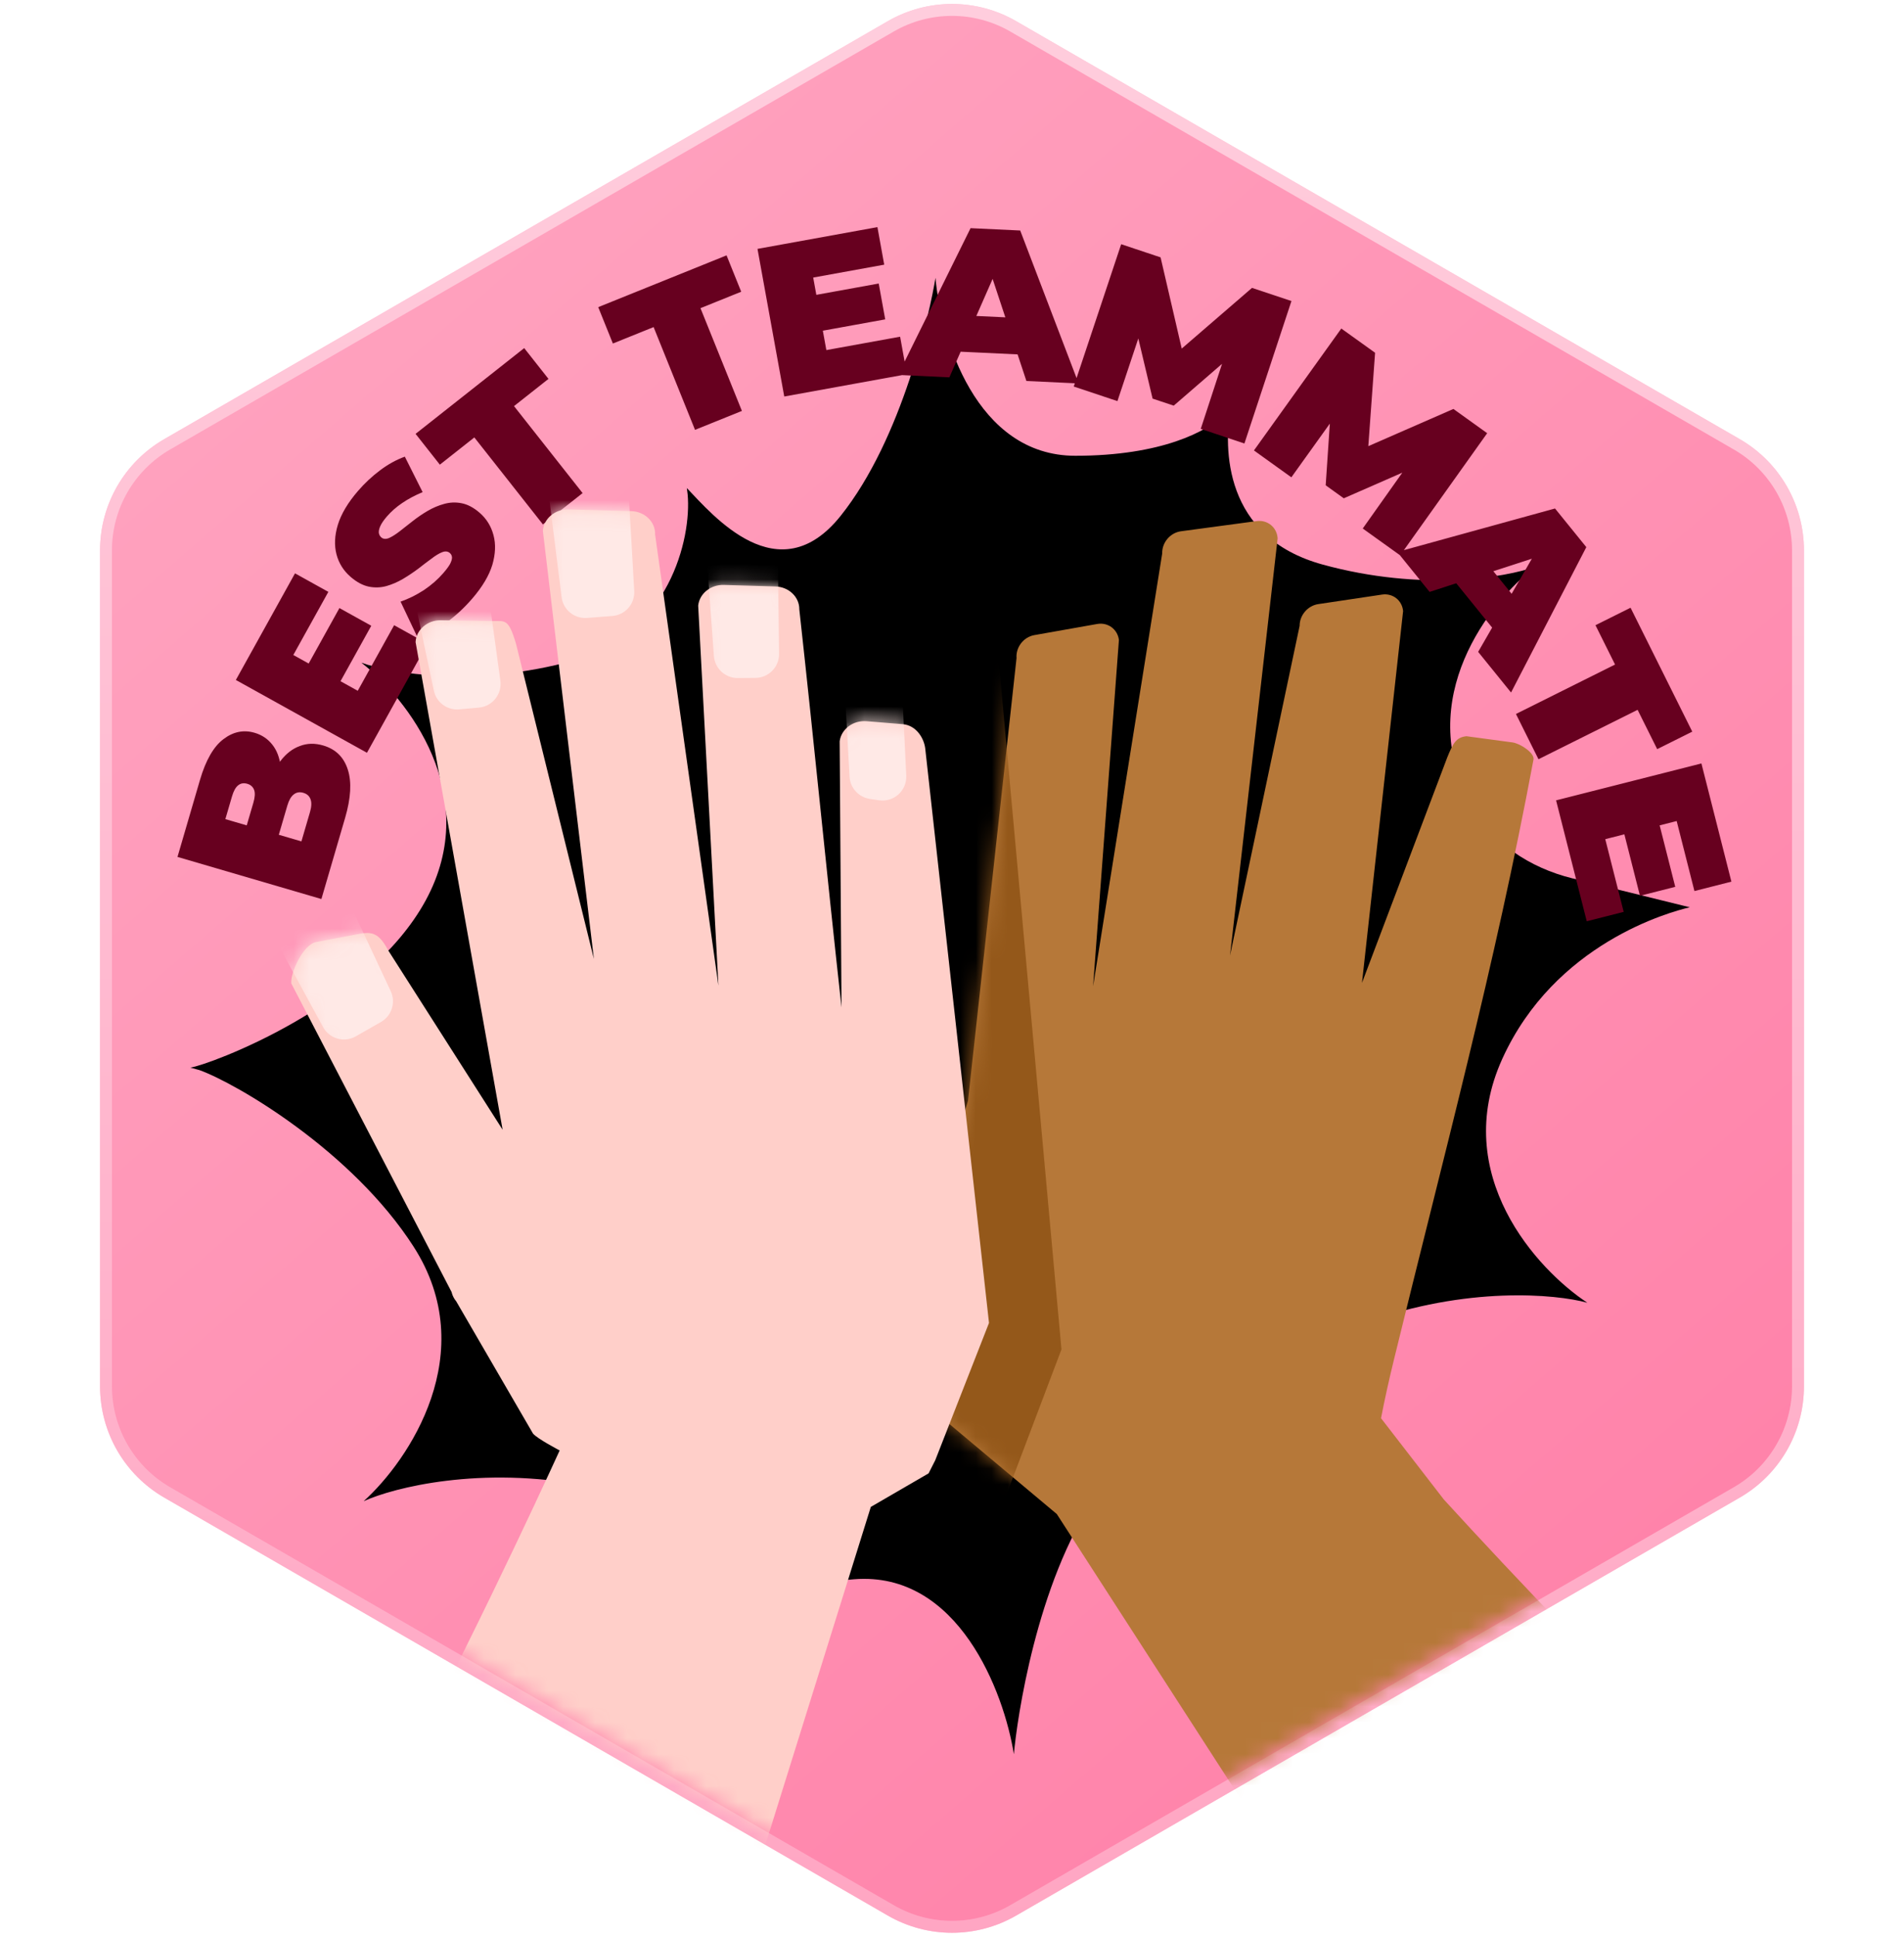 <svg width="120" height="122" viewBox="0 0 120 122" fill="none" xmlns="http://www.w3.org/2000/svg">
<path d="M56.145 1.658C58.53 0.281 61.47 0.281 63.855 1.658L109.464 27.99C111.85 29.368 113.319 31.913 113.319 34.668V87.332C113.319 90.087 111.85 92.632 109.464 94.01L63.855 120.342C61.47 121.719 58.53 121.719 56.145 120.342L10.536 94.01C8.15 92.632 6.681 90.087 6.681 87.332V34.668C6.681 31.913 8.15 29.368 10.536 27.99L56.145 1.658Z" fill="url(#paint0_linear_2729_13834)"/>
<path d="M56.145 1.658C58.53 0.281 61.47 0.281 63.855 1.658L109.464 27.99C111.85 29.368 113.319 31.913 113.319 34.668V87.332C113.319 90.087 111.85 92.632 109.464 94.01L63.855 120.342C61.47 121.719 58.53 121.719 56.145 120.342L10.536 94.01C8.15 92.632 6.681 90.087 6.681 87.332V34.668C6.681 31.913 8.15 29.368 10.536 27.99L56.145 1.658Z" stroke="#FF9DBC" stroke-width="0.75"/>
<path d="M56.145 1.658C58.53 0.281 61.47 0.281 63.855 1.658L109.464 27.99C111.85 29.368 113.319 31.913 113.319 34.668V87.332C113.319 90.087 111.85 92.632 109.464 94.01L63.855 120.342C61.47 121.719 58.53 121.719 56.145 120.342L10.536 94.01C8.15 92.632 6.681 90.087 6.681 87.332V34.668C6.681 31.913 8.15 29.368 10.536 27.99L56.145 1.658Z" stroke="url(#paint1_linear_2729_13834)" stroke-opacity="0.6" stroke-width="0.75"/>
<mask id="mask0_2729_13834" style="mask-type:alpha" maskUnits="userSpaceOnUse" x="7" y="1" width="106" height="120">
<path d="M56.363 1.983C58.614 0.672 61.386 0.672 63.637 1.983L108.863 28.315C111.113 29.625 112.5 32.047 112.5 34.668V87.332C112.5 89.953 111.113 92.375 108.863 93.685L63.637 120.017C61.386 121.328 58.614 121.328 56.363 120.017L11.137 93.685C8.887 92.375 7.5 89.953 7.5 87.332V34.668C7.5 32.047 8.887 29.625 11.137 28.315L56.363 1.983Z" fill="#D9D9D9"/>
</mask>
<g mask="url(#mask0_2729_13834)">
<path d="M58.959 17.5C59.284 21.236 61.502 28.71 67.769 28.71C73.225 28.71 76.104 27.163 77.189 26.091L77.56 25.65C77.117 28.235 77.092 33.841 83.357 35.562C89.623 37.282 94.899 36.373 96.754 35.702C93.89 37.916 89.069 44.011 92.7 50.677C94.018 53.097 96.421 54.669 99.096 55.328L106.5 57.152C105.244 57.446 97.995 59.407 94.682 66.698C91.37 73.99 96.875 79.979 100.042 82.062C98.047 81.514 92.448 80.999 86.007 83.324C79.895 85.531 78.796 91.925 79.26 94.857L79.347 95.306C77.511 93.66 72.806 88.814 69.061 94.268C65.317 99.723 64.091 108.335 63.899 110.5C63.281 106.609 60.402 98.96 53.831 99.481C48.124 99.934 45.218 101.788 44.154 103.002L43.791 103.505C44.065 100.759 43.676 94.876 36.979 93.594C30.282 92.311 24.817 93.705 22.922 94.562C25.761 92.002 30.364 85.21 26.063 78.523C22.182 72.488 14.897 68.247 12.569 67.408L12 67.252C13.21 67.069 23.197 63.388 26.828 56.722C30.459 50.056 25.639 43.959 22.775 41.745C24.63 42.416 29.906 43.327 36.171 41.606C42.138 39.967 43.596 33.949 43.339 31.147L43.289 30.746C44.921 32.446 49.057 37.396 52.974 32.505C56.892 27.613 58.631 19.538 58.959 17.5Z" fill="black" style="mix-blend-mode:soft-light"/>
<path d="M20.256 56.632L11.186 53.979L12.603 49.133C12.97 47.881 13.465 47.022 14.088 46.557C14.703 46.09 15.356 45.958 16.047 46.16C16.505 46.294 16.877 46.543 17.164 46.909C17.445 47.263 17.619 47.712 17.684 48.256C17.75 48.801 17.68 49.427 17.472 50.135L16.849 49.672C17.056 48.963 17.333 48.383 17.681 47.932C18.031 47.472 18.437 47.159 18.898 46.994C19.352 46.817 19.843 46.806 20.37 46.96C21.156 47.19 21.674 47.698 21.922 48.483C22.173 49.26 22.116 50.274 21.749 51.527L20.256 56.632ZM18.997 53.001L19.535 51.161C19.634 50.824 19.647 50.556 19.574 50.356C19.503 50.148 19.352 50.01 19.119 49.942C18.885 49.873 18.683 49.908 18.511 50.045C18.343 50.174 18.209 50.407 18.11 50.744L17.511 52.791L15.49 52.2L15.968 50.567C16.069 50.222 16.086 49.955 16.019 49.767C15.946 49.567 15.802 49.436 15.586 49.373C15.361 49.307 15.169 49.34 15.008 49.471C14.851 49.593 14.721 49.828 14.62 50.173L14.203 51.598L18.997 53.001ZM19.349 41.986L21.393 38.304L23.4 39.418L21.356 43.1L19.349 41.986ZM22.547 43.514L24.84 39.383L26.941 40.549L23.128 47.419L14.865 42.833L18.593 36.116L20.694 37.283L18.486 41.26L22.547 43.514ZM29.76 37.711C29.242 38.31 28.674 38.831 28.056 39.272C27.437 39.712 26.863 40.019 26.334 40.192L25.246 37.898C25.738 37.728 26.225 37.488 26.706 37.178C27.186 36.856 27.597 36.497 27.938 36.102C28.138 35.871 28.281 35.678 28.365 35.526C28.449 35.36 28.49 35.223 28.488 35.114C28.48 35 28.435 34.908 28.353 34.837C28.224 34.725 28.06 34.709 27.861 34.787C27.663 34.865 27.437 35.003 27.183 35.2C26.929 35.385 26.654 35.593 26.358 35.826C26.055 36.052 25.733 36.267 25.391 36.471C25.054 36.668 24.705 36.818 24.342 36.921C23.985 37.017 23.619 37.028 23.244 36.954C22.861 36.873 22.479 36.668 22.098 36.339C21.655 35.957 21.359 35.487 21.21 34.93C21.06 34.361 21.087 33.736 21.293 33.058C21.504 32.372 21.927 31.662 22.563 30.926C22.98 30.442 23.443 30.009 23.951 29.628C24.459 29.246 24.98 28.959 25.515 28.766L26.636 31C26.153 31.202 25.723 31.431 25.346 31.688C24.976 31.939 24.655 32.221 24.384 32.534C24.184 32.766 24.046 32.967 23.969 33.139C23.892 33.31 23.862 33.456 23.877 33.577C23.898 33.69 23.949 33.782 24.031 33.852C24.154 33.958 24.314 33.972 24.513 33.894C24.704 33.809 24.924 33.672 25.172 33.482C25.425 33.284 25.7 33.069 25.995 32.837C26.297 32.598 26.616 32.38 26.952 32.183C27.289 31.986 27.636 31.84 27.992 31.743C28.355 31.64 28.724 31.626 29.099 31.701C29.475 31.775 29.85 31.974 30.225 32.297C30.661 32.674 30.954 33.147 31.104 33.717C31.253 34.274 31.229 34.894 31.03 35.579C30.824 36.258 30.401 36.968 29.76 37.711ZM34.218 33.034L29.895 27.555L27.722 29.27L26.192 27.33L33.038 21.928L34.568 23.867L32.396 25.582L36.719 31.061L34.218 33.034ZM43.804 27.077L41.194 20.604L38.627 21.639L37.703 19.348L45.791 16.086L46.715 18.377L44.148 19.412L46.759 25.885L43.804 27.077ZM51.237 18.611L55.381 17.86L55.791 20.118L51.647 20.87L51.237 18.611ZM52.081 22.053L56.73 21.21L57.159 23.574L49.428 24.977L47.741 15.678L55.3 14.307L55.728 16.672L51.252 17.484L52.081 22.053ZM56.599 23.617L61.17 14.372L64.299 14.52L67.98 24.154L64.689 23.999L62.016 15.926L63.256 15.984L59.835 23.77L56.599 23.617ZM59.13 22.088L60.047 19.834L64.39 20.038L65.091 22.369L59.13 22.088ZM67.673 24.348L70.662 15.384L73.146 16.212L74.781 23.261L73.474 22.825L78.909 18.134L81.394 18.962L78.43 27.936L75.677 27.017L77.257 22.194L77.692 22.339L73.974 25.553L72.642 25.109L71.494 20.272L72.032 20.451L70.426 25.267L67.673 24.348ZM79.03 28.375L84.536 20.695L86.665 22.221L86.142 29.438L85.022 28.636L91.602 25.761L93.73 27.288L88.246 34.983L85.887 33.292L88.823 29.151L89.195 29.418L84.693 31.389L83.552 30.571L83.885 25.611L84.346 25.941L81.388 30.067L79.03 28.375ZM88.063 34.769L98.006 32.031L99.978 34.465L95.234 43.623L93.161 41.063L97.409 33.696L98.191 34.661L90.102 37.286L88.063 34.769ZM90.889 35.641L93.182 34.826L95.918 38.204L94.645 40.278L90.889 35.641ZM95.543 44.975L101.789 41.861L100.555 39.384L102.766 38.282L106.656 46.088L104.445 47.19L103.21 44.713L96.964 47.826L95.543 44.975ZM104.547 51.782L105.583 55.864L103.359 56.429L102.323 52.346L104.547 51.782ZM101.172 52.861L102.334 57.441L100.005 58.032L98.072 50.416L107.232 48.092L109.122 55.537L106.792 56.129L105.673 51.719L101.172 52.861Z" fill="#67001F"/>
<path d="M79.198 32.825C79.888 32.733 80.48 33.219 80.523 33.913L77.522 60.195L81.909 39.422C81.907 38.752 82.421 38.154 83.08 38.055L87.101 37.454C87.777 37.353 88.366 37.813 88.431 38.492L85.839 61.914L91.215 47.707C91.567 46.849 91.753 46.445 92.425 46.377L95.34 46.769C95.81 46.842 96.728 47.421 96.647 47.853C94.217 60.857 90.994 72.781 87.857 85.632C87.539 86.934 87.261 88.185 87.04 89.338L90.995 94.453C99.834 104.12 118.169 123.2 131.275 130.957L100.68 148.135L66.606 95.374L59.506 89.427C59.354 89.279 58.955 88.504 58.955 88.504L50.924 68.072C50.69 67.477 50.943 66.804 51.511 66.508L54.66 64.87C55.251 64.563 55.982 64.763 56.336 65.327L59.93 72.937L61.009 69.331L64.067 41.455C64.014 40.77 64.511 40.128 65.187 40.008L69.15 39.306C69.826 39.187 70.435 39.634 70.52 40.313L68.893 62.126L73.248 34.862C73.228 34.177 73.752 33.558 74.43 33.466L79.198 32.825Z" fill="#B67839"/>
<mask id="mask1_2729_13834" style="mask-type:alpha" maskUnits="userSpaceOnUse" x="50" y="32" width="82" height="117">
<path d="M79.201 32.825C79.891 32.733 80.483 33.219 80.526 33.913L77.525 60.195L81.912 39.422C81.91 38.752 82.424 38.154 83.083 38.055L87.104 37.454C87.78 37.353 88.369 37.813 88.434 38.492L85.842 61.914L91.218 47.707C91.57 46.849 91.755 46.445 92.428 46.377L95.343 46.769C95.813 46.842 96.731 47.421 96.65 47.853C94.22 60.857 90.997 72.781 87.86 85.632C87.542 86.934 87.264 88.185 87.043 89.338L90.998 94.453C99.836 104.12 118.172 123.2 131.278 130.957L100.683 148.135L66.609 95.374L59.509 89.427C59.357 89.279 58.958 88.504 58.958 88.504L50.927 68.072C50.693 67.477 50.946 66.804 51.514 66.508L54.663 64.87C55.253 64.563 55.985 64.763 56.338 65.327L59.933 72.937L61.012 69.331L64.07 41.455C64.017 40.77 64.514 40.128 65.19 40.008L69.153 39.306C69.829 39.187 70.438 39.634 70.523 40.313L68.895 62.126L73.251 34.862C73.231 34.177 73.755 33.558 74.433 33.466L79.201 32.825Z" fill="#94581A"/>
</mask>
<g mask="url(#mask1_2729_13834)">
<path d="M35.689 75.713C44.3 90.079 61.892 98.218 61.892 98.218L66.899 85.002L62.426 35.914L54.324 48.449L35.689 75.713Z" fill="#94581A"/>
</g>
<path d="M35.831 32.089L39.778 32.197C40.642 32.22 41.318 32.882 41.288 33.674L45.279 62.086L44.003 38.152C44.081 37.395 44.789 36.823 45.617 36.847L48.871 36.943C49.719 36.968 50.386 37.608 50.377 38.386C51.402 47.697 52.011 54.145 53.036 63.456L52.92 46.692C53.023 45.921 53.775 45.362 54.617 45.431L56.895 45.618C57.733 45.687 58.222 46.476 58.31 47.123L62.332 83.334L58.946 91.979L58.524 92.811L54.884 94.923L36.307 154.415L3.235 146.029C16.366 132.368 32.57 97.26 35.273 91.367C35.273 91.367 33.865 90.633 33.591 90.302L28.75 81.968C28.569 81.75 28.46 81.489 28.436 81.216L28.465 81.395L18.358 61.947C18.303 61.228 19.136 59.492 19.907 59.346L22.638 58.828C23.445 58.675 23.888 58.777 24.457 59.85L31.678 71.165L26.192 40.446C26.231 39.668 26.94 39.057 27.79 39.071L30.992 39.122C31.841 39.136 32.035 38.924 32.521 40.548L37.431 60.408L34.215 33.445C34.267 32.668 34.983 32.066 35.831 32.089Z" fill="#FFCFC9"/>
<mask id="mask2_2729_13834" style="mask-type:alpha" maskUnits="userSpaceOnUse" x="3" y="32" width="60" height="123">
<path d="M35.83 32.089L39.777 32.197C40.64 32.22 41.316 32.882 41.287 33.674L45.278 62.086L44.001 38.152C44.079 37.395 44.787 36.823 45.616 36.847L48.87 36.943C49.717 36.968 50.385 37.608 50.376 38.386L53.066 64.224L52.918 46.692C53.022 45.921 53.773 45.362 54.616 45.431L56.894 45.618C57.732 45.687 58.221 46.476 58.309 47.123L62.33 83.334L58.944 91.979L58.523 92.811L54.882 94.923L36.305 154.415L3.233 146.029C16.364 132.368 32.568 97.26 35.272 91.367C35.272 91.367 33.864 90.633 33.589 90.302L28.748 81.968C28.567 81.75 28.459 81.489 28.435 81.216L28.463 81.395L18.357 61.947C18.301 61.228 19.134 59.492 19.905 59.346L22.637 58.828C23.444 58.675 23.886 58.777 24.456 59.85L31.677 71.165L26.19 40.446C26.229 39.668 26.939 39.057 27.788 39.071L30.991 39.122C31.84 39.136 32.033 38.924 32.52 40.548L37.429 60.408L34.214 33.445C34.265 32.668 34.982 32.066 35.83 32.089Z" fill="#FFCFC9"/>
</mask>
<g mask="url(#mask2_2729_13834)">
<path d="M27.34 43.5L25.191 33.318L30.497 35.324L31.535 42.876C31.651 43.724 31.035 44.498 30.182 44.574L28.941 44.685C28.184 44.752 27.497 44.244 27.34 43.5Z" fill="#FFE9E6"/>
<path d="M20.361 64.699L14.559 54.062L20.904 54.492L24.627 62.437C24.958 63.145 24.69 63.989 24.011 64.377L22.42 65.284C21.691 65.699 20.763 65.436 20.361 64.699Z" fill="#FFE9E6"/>
<path d="M35.394 37.615L34.104 27.298L39.556 29.936L39.973 37.222C40.02 38.038 39.404 38.741 38.589 38.803L36.996 38.925C36.198 38.986 35.493 38.409 35.394 37.615Z" fill="#FFE9E6"/>
<path d="M44.993 41.321L44.257 31.179L49.008 33.741L49.1 41.184C49.111 42.015 48.444 42.695 47.613 42.703L46.502 42.712C45.711 42.719 45.05 42.11 44.993 41.321Z" fill="#FFE9E6"/>
<path d="M53.543 48.924L52.976 38.685L56.736 40.996L57.117 48.855C57.163 49.8 56.333 50.552 55.396 50.411L54.818 50.324C54.115 50.218 53.582 49.633 53.543 48.924Z" fill="#FFE9E6"/>
</g>
</g>
<defs>
<linearGradient id="paint0_linear_2729_13834" x1="7.056" y1="1" x2="111.935" y2="121.876" gradientUnits="userSpaceOnUse">
<stop stop-color="#FFA7C2"/>
<stop offset="1" stop-color="#FF7DA6"/>
</linearGradient>
<linearGradient id="paint1_linear_2729_13834" x1="60" y1="1" x2="60" y2="121" gradientUnits="userSpaceOnUse">
<stop stop-color="#FFEDF3"/>
<stop offset="1" stop-color="#FFACC8"/>
</linearGradient>
</defs>
</svg>
